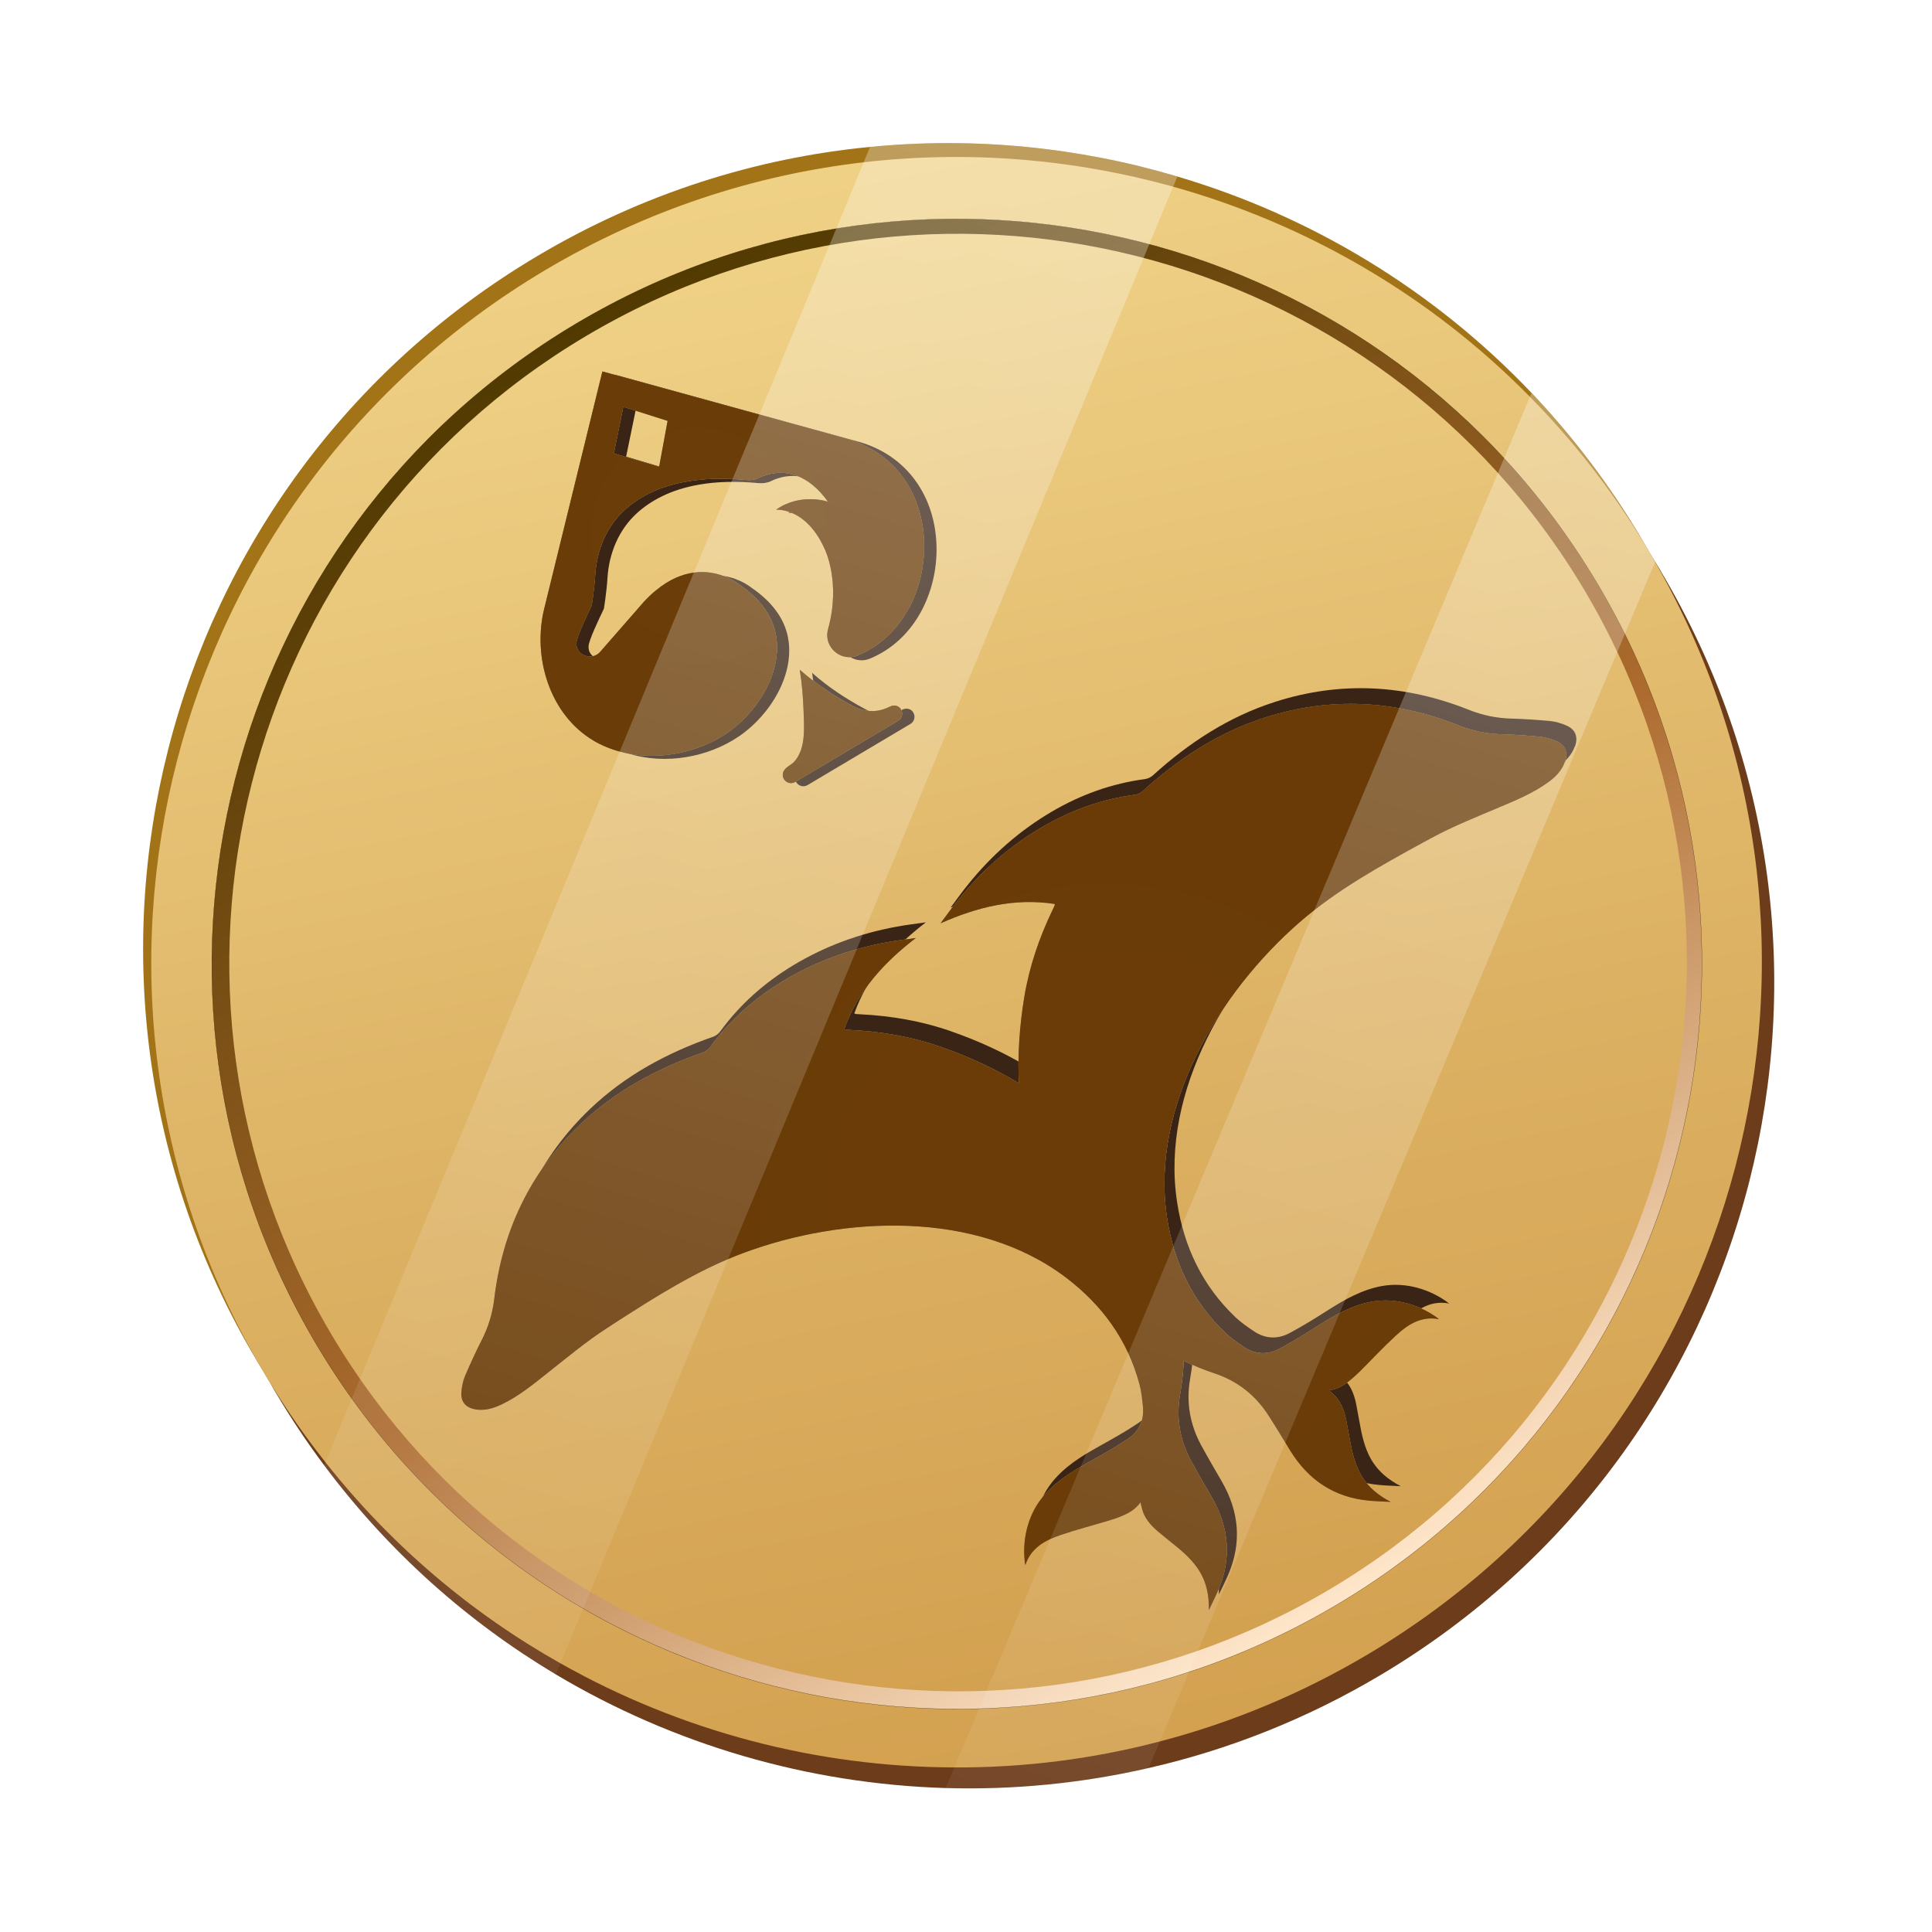 <svg width="81" height="81" viewBox="0 0 81 81" fill="none" xmlns="http://www.w3.org/2000/svg">
<g filter="url(#filter0_f_68_39380)">
<path d="M68.778 22.514C68.835 22.611 68.895 22.709 68.949 22.807C69.031 22.945 69.111 23.087 69.191 23.227L69.215 23.267C69.275 23.373 69.331 23.476 69.386 23.58C78.069 39.45 72.689 59.463 57.01 68.781C54.422 70.32 51.715 71.471 48.949 72.255C46.086 73.065 43.165 73.481 40.258 73.523C34.461 73.603 28.721 72.186 23.63 69.42C19.885 67.388 16.494 64.634 13.686 61.204C12.795 60.12 11.962 58.968 11.196 57.75L11.172 57.71C11.087 57.573 11.001 57.437 10.918 57.297C10.858 57.204 10.801 57.106 10.743 57.006C1.221 40.983 6.485 20.268 22.515 10.742C26.929 8.118 31.693 6.619 36.486 6.159C40.842 5.733 45.22 6.168 49.365 7.401C54.929 9.047 60.075 12.125 64.213 16.474C65.919 18.273 67.458 20.288 68.78 22.512L68.778 22.514Z" fill="#A37417"/>
<path d="M69.642 23.969C79.166 39.994 73.902 60.705 57.87 70.233C54.771 72.075 51.495 73.365 48.159 74.125C45.342 74.773 42.483 75.047 39.651 74.965C33.901 74.793 28.261 73.154 23.304 70.202C19.603 67.992 16.287 65.051 13.588 61.431C12.884 60.489 12.22 59.496 11.605 58.461C11.518 58.315 11.431 58.17 11.352 58.021C11.296 57.928 11.243 57.839 11.194 57.748L11.169 57.708C2.247 41.789 7.602 21.579 23.381 12.203C27.32 9.864 31.535 8.416 35.804 7.803C40.211 7.165 44.665 7.419 48.909 8.492C54.513 9.911 59.755 12.756 64.035 16.887C65.966 18.742 67.703 20.861 69.191 23.224L69.215 23.265C69.271 23.353 69.324 23.442 69.38 23.533C69.389 23.54 69.393 23.549 69.393 23.555C69.48 23.689 69.562 23.826 69.644 23.964L69.642 23.969Z" fill="#6D3C1B"/>
<path d="M69.122 23.093C69.209 23.24 69.297 23.389 69.377 23.535C69.386 23.542 69.391 23.551 69.391 23.558C78.546 39.521 73.227 59.923 57.35 69.358C54.556 71.017 51.621 72.228 48.63 73.01C45.786 73.758 42.89 74.114 40.014 74.1C34.234 74.085 28.537 72.581 23.497 69.736C19.772 67.639 16.407 64.807 13.642 61.302C12.824 60.267 12.058 59.176 11.352 58.024C11.261 57.884 11.172 57.735 11.085 57.588C11.027 57.493 10.97 57.395 10.916 57.297C1.625 41.316 6.925 20.795 22.857 11.326C27.084 8.814 31.631 7.33 36.215 6.803C40.591 6.299 45 6.661 49.185 7.827C54.762 9.387 59.946 12.372 64.14 16.634C65.941 18.46 67.561 20.519 68.947 22.807C69.007 22.9 69.064 22.998 69.122 23.093Z" fill="url(#paint0_linear_68_39380)"/>
<path d="M66.965 24.455C75.779 39.286 70.903 58.45 56.075 67.264C41.246 76.077 22.082 71.2 13.268 56.369C4.457 41.542 9.333 22.376 24.159 13.565C38.985 4.753 58.152 9.629 66.963 24.455H66.965Z" fill="url(#paint1_linear_68_39380)" stroke="#281401" stroke-width="0.009" stroke-miterlimit="10"/>
<path d="M66.43 24.746C75.05 39.25 70.277 57.997 55.775 66.617C41.271 75.238 22.526 70.469 13.906 55.965C5.286 41.46 10.054 22.716 24.559 14.095C39.063 5.475 57.81 10.242 66.43 24.746Z" fill="url(#paint2_linear_68_39380)"/>
<g style="mix-blend-mode:multiply">
<path d="M66.026 31.29C65.895 31.661 65.63 31.92 65.324 32.143C64.706 32.591 64.007 32.88 63.314 33.173C62.339 33.589 61.355 33.975 60.426 34.479L60.415 34.486C60.319 34.544 60.217 34.59 60.12 34.646C58.305 35.639 56.479 36.643 54.911 38.006C51.526 40.954 48.645 45.732 49.347 50.381C49.631 52.264 50.409 53.906 51.801 55.229C52.037 55.452 52.308 55.636 52.574 55.816C53.054 56.138 53.574 56.153 54.067 55.889C54.622 55.596 55.157 55.258 55.686 54.923C56.39 54.476 57.108 54.066 57.943 53.917C58.92 53.739 59.975 54.048 60.757 54.65C59.997 54.51 59.442 54.876 58.947 55.336C58.427 55.811 57.945 56.331 57.447 56.826C57.301 56.971 57.148 57.111 56.988 57.237C56.741 57.433 56.479 57.593 56.135 57.63C56.257 57.746 56.375 57.842 56.47 57.957C56.683 58.221 56.79 58.537 56.857 58.863C56.921 59.199 56.981 59.538 57.045 59.874C57.259 60.984 57.614 61.726 58.729 62.31C58.429 62.293 58.132 62.286 57.836 62.259C56.366 62.128 55.273 61.398 54.509 60.149C54.209 59.658 53.914 59.167 53.605 58.688C53.061 57.839 52.306 57.242 51.346 56.924C50.895 56.773 50.46 56.595 50.049 56.393C50.031 56.851 49.982 57.315 49.9 57.786C49.72 58.779 49.887 59.727 50.371 60.614C50.644 61.115 50.935 61.611 51.221 62.106C51.955 63.372 52.072 64.683 51.486 66.038C51.368 66.311 51.23 66.575 51.104 66.846C51.126 65.587 50.644 64.92 49.769 64.203C49.505 63.985 49.236 63.772 48.971 63.552C48.718 63.337 48.492 63.092 48.361 62.779C48.307 62.639 48.279 62.49 48.236 62.328C48.039 62.613 47.772 62.766 47.483 62.89C47.294 62.97 47.099 63.037 46.901 63.097C46.226 63.299 45.542 63.474 44.876 63.703C44.236 63.921 43.647 64.234 43.407 64.967C43.252 63.992 43.485 62.919 44.107 62.144C44.638 61.482 45.34 61.049 46.068 60.645C46.615 60.34 47.17 60.032 47.692 59.683C48.161 59.376 48.394 58.912 48.341 58.337C48.31 58.017 48.279 57.691 48.194 57.377C47.699 55.523 46.626 54.054 45.109 52.904C41.362 50.065 35.791 50.312 31.58 51.878C29.634 52.604 27.879 53.728 26.142 54.845C26.047 54.905 25.958 54.972 25.858 55.032L25.847 55.038C24.961 55.614 24.15 56.296 23.319 56.951C22.731 57.419 22.142 57.895 21.453 58.224C21.111 58.386 20.756 58.495 20.369 58.432C19.941 58.361 19.725 58.108 19.767 57.679C19.79 57.455 19.839 57.217 19.927 57.011C20.147 56.502 20.378 55.998 20.632 55.503C20.903 54.963 21.071 54.408 21.145 53.797C21.485 50.949 22.648 48.49 24.736 46.496C26.213 45.083 27.973 44.139 29.892 43.468C30 43.433 30.114 43.348 30.183 43.26C31.015 42.113 32.057 41.194 33.266 40.465C34.6 39.663 36.042 39.137 37.572 38.855C37.983 38.777 38.401 38.728 38.819 38.668C37.486 39.692 36.395 40.878 35.816 42.489C35.853 42.504 35.867 42.511 35.878 42.513C35.938 42.518 36 42.522 36.064 42.524C37.361 42.589 38.634 42.804 39.86 43.233C41.04 43.644 42.137 44.152 43.141 44.759C43.083 43.588 43.161 42.382 43.365 41.149C43.576 39.868 43.994 38.646 44.558 37.478C44.585 37.42 44.614 37.364 44.636 37.309C44.64 37.298 44.64 37.282 44.645 37.242C42.954 36.98 41.391 37.371 39.854 38.053C40.105 37.715 40.349 37.371 40.613 37.049C41.593 35.841 42.743 34.826 44.087 34.035C45.302 33.32 46.608 32.847 48.014 32.662C48.125 32.645 48.254 32.585 48.336 32.507C49.842 31.143 51.513 30.048 53.458 29.426C56.208 28.544 58.925 28.698 61.588 29.762C62.159 29.988 62.729 30.106 63.331 30.126C63.887 30.141 64.442 30.179 64.993 30.23C65.217 30.252 65.45 30.321 65.657 30.41C66.055 30.577 66.174 30.89 66.03 31.299L66.026 31.29Z" fill="#3A2415"/>
<path d="M65.604 31.947C65.473 32.318 65.208 32.578 64.902 32.8C64.284 33.249 63.585 33.538 62.892 33.831C61.916 34.246 60.932 34.633 60.004 35.137L59.993 35.143C59.897 35.201 59.795 35.248 59.697 35.303C57.883 36.296 56.057 37.3 54.489 38.664C51.104 41.611 48.223 46.389 48.925 51.038C49.209 52.922 49.987 54.563 51.379 55.887C51.615 56.109 51.886 56.293 52.152 56.473C52.632 56.795 53.152 56.811 53.645 56.547C54.2 56.253 54.735 55.916 55.264 55.58C55.968 55.134 56.686 54.723 57.521 54.574C58.498 54.397 59.553 54.705 60.335 55.307C59.575 55.167 59.02 55.534 58.525 55.993C58.005 56.469 57.523 56.989 57.026 57.484C56.879 57.628 56.726 57.768 56.566 57.895C56.319 58.09 56.057 58.25 55.713 58.288C55.835 58.404 55.953 58.499 56.048 58.614C56.261 58.879 56.368 59.194 56.435 59.521C56.499 59.856 56.559 60.196 56.623 60.531C56.837 61.642 57.192 62.384 58.307 62.968C58.007 62.95 57.71 62.944 57.414 62.917C55.944 62.786 54.851 62.055 54.087 60.807C53.787 60.316 53.492 59.825 53.183 59.345C52.639 58.497 51.883 57.899 50.924 57.582C50.473 57.431 50.038 57.253 49.627 57.051C49.609 57.508 49.56 57.973 49.478 58.443C49.298 59.436 49.465 60.385 49.949 61.271C50.222 61.773 50.513 62.268 50.8 62.764C51.532 64.03 51.65 65.34 51.064 66.695C50.946 66.968 50.808 67.233 50.682 67.504C50.704 66.244 50.222 65.578 49.347 64.86C49.083 64.643 48.814 64.43 48.55 64.21C48.296 63.994 48.07 63.75 47.939 63.437C47.885 63.297 47.856 63.148 47.814 62.986C47.617 63.27 47.35 63.423 47.061 63.548C46.873 63.628 46.677 63.694 46.479 63.754C45.804 63.956 45.12 64.132 44.454 64.361C43.814 64.578 43.225 64.891 42.985 65.624C42.83 64.649 43.063 63.577 43.685 62.801C44.216 62.139 44.918 61.706 45.646 61.302C46.193 60.998 46.748 60.689 47.27 60.34C47.739 60.034 47.972 59.57 47.919 58.994C47.888 58.674 47.856 58.348 47.772 58.035C47.277 56.18 46.204 54.712 44.687 53.561C40.94 50.723 35.369 50.969 31.158 52.535C29.212 53.261 27.457 54.385 25.72 55.503C25.625 55.563 25.536 55.629 25.436 55.689L25.425 55.696C24.539 56.271 23.728 56.953 22.897 57.608C22.309 58.077 21.72 58.552 21.031 58.881C20.689 59.043 20.334 59.152 19.947 59.09C19.519 59.019 19.303 58.766 19.346 58.337C19.368 58.112 19.417 57.875 19.505 57.668C19.725 57.16 19.956 56.655 20.209 56.16C20.48 55.62 20.649 55.065 20.723 54.454C21.062 51.607 22.226 49.148 24.314 47.153C25.791 45.741 27.55 44.797 29.47 44.126C29.578 44.09 29.692 44.006 29.761 43.917C30.593 42.771 31.635 41.851 32.844 41.123C34.178 40.321 35.62 39.794 37.15 39.512C37.561 39.435 37.979 39.386 38.397 39.326C37.064 40.35 35.973 41.536 35.394 43.146C35.431 43.162 35.445 43.168 35.456 43.171C35.516 43.175 35.578 43.18 35.642 43.182C36.939 43.246 38.212 43.462 39.438 43.89C40.618 44.301 41.715 44.81 42.719 45.416C42.661 44.246 42.739 43.04 42.943 41.807C43.154 40.525 43.572 39.304 44.136 38.135C44.163 38.078 44.191 38.022 44.214 37.967C44.218 37.955 44.218 37.94 44.223 37.9C42.532 37.638 40.969 38.029 39.432 38.711C39.683 38.373 39.927 38.029 40.191 37.707C41.171 36.498 42.321 35.483 43.665 34.693C44.88 33.977 46.186 33.504 47.592 33.32C47.703 33.302 47.832 33.242 47.914 33.164C49.42 31.8 51.09 30.706 53.036 30.084C55.786 29.202 58.502 29.355 61.166 30.419C61.737 30.645 62.307 30.763 62.909 30.783C63.465 30.799 64.02 30.837 64.571 30.888C64.795 30.91 65.028 30.979 65.235 31.067C65.632 31.234 65.752 31.547 65.608 31.956L65.604 31.947Z" fill="url(#paint3_radial_68_39380)"/>
<path opacity="0.85" d="M65.604 31.947C65.473 32.318 65.208 32.578 64.902 32.8C64.284 33.249 63.585 33.538 62.892 33.831C61.916 34.246 60.932 34.633 60.004 35.137L59.993 35.143C59.897 35.201 59.795 35.248 59.697 35.303C57.883 36.296 56.057 37.3 54.489 38.664C51.104 41.611 48.223 46.389 48.925 51.038C49.209 52.922 49.987 54.563 51.379 55.887C51.615 56.109 51.886 56.293 52.152 56.473C52.632 56.795 53.152 56.811 53.645 56.547C54.2 56.253 54.735 55.916 55.264 55.58C55.968 55.134 56.686 54.723 57.521 54.574C58.498 54.397 59.553 54.705 60.335 55.307C59.575 55.167 59.02 55.534 58.525 55.993C58.005 56.469 57.523 56.989 57.026 57.484C56.879 57.628 56.726 57.768 56.566 57.895C56.319 58.09 56.057 58.25 55.713 58.288C55.835 58.404 55.953 58.499 56.048 58.614C56.261 58.879 56.368 59.194 56.435 59.521C56.499 59.856 56.559 60.196 56.623 60.531C56.837 61.642 57.192 62.384 58.307 62.968C58.007 62.95 57.71 62.944 57.414 62.917C55.944 62.786 54.851 62.055 54.087 60.807C53.787 60.316 53.492 59.825 53.183 59.345C52.639 58.497 51.883 57.899 50.924 57.582C50.473 57.431 50.038 57.253 49.627 57.051C49.609 57.508 49.56 57.973 49.478 58.443C49.298 59.436 49.465 60.385 49.949 61.271C50.222 61.773 50.513 62.268 50.8 62.764C51.532 64.03 51.65 65.34 51.064 66.695C50.946 66.968 50.808 67.233 50.682 67.504C50.704 66.244 50.222 65.578 49.347 64.86C49.083 64.643 48.814 64.43 48.55 64.21C48.296 63.994 48.07 63.75 47.939 63.437C47.885 63.297 47.856 63.148 47.814 62.986C47.617 63.27 47.35 63.423 47.061 63.548C46.873 63.628 46.677 63.694 46.479 63.754C45.804 63.956 45.12 64.132 44.454 64.361C43.814 64.578 43.225 64.891 42.985 65.624C42.83 64.649 43.063 63.577 43.685 62.801C44.216 62.139 44.918 61.706 45.646 61.302C46.193 60.998 46.748 60.689 47.27 60.34C47.739 60.034 47.972 59.57 47.919 58.994C47.888 58.674 47.856 58.348 47.772 58.035C47.277 56.18 46.204 54.712 44.687 53.561C40.94 50.723 35.369 50.969 31.158 52.535C29.212 53.261 27.457 54.385 25.72 55.503C25.625 55.563 25.536 55.629 25.436 55.689L25.425 55.696C24.539 56.271 23.728 56.953 22.897 57.608C22.309 58.077 21.72 58.552 21.031 58.881C20.689 59.043 20.334 59.152 19.947 59.09C19.519 59.019 19.303 58.766 19.346 58.337C19.368 58.112 19.417 57.875 19.505 57.668C19.725 57.16 19.956 56.655 20.209 56.16C20.48 55.62 20.649 55.065 20.723 54.454C21.062 51.607 22.226 49.148 24.314 47.153C25.791 45.741 27.55 44.797 29.47 44.126C29.578 44.09 29.692 44.006 29.761 43.917C30.593 42.771 31.635 41.851 32.844 41.123C34.178 40.321 35.62 39.794 37.15 39.512C37.561 39.435 37.979 39.386 38.397 39.326C37.064 40.35 35.973 41.536 35.394 43.146C35.431 43.162 35.445 43.168 35.456 43.171C35.516 43.175 35.578 43.18 35.642 43.182C36.939 43.246 38.212 43.462 39.438 43.89C40.618 44.301 41.715 44.81 42.719 45.416C42.661 44.246 42.739 43.04 42.943 41.807C43.154 40.525 43.572 39.304 44.136 38.135C44.163 38.078 44.191 38.022 44.214 37.967C44.218 37.955 44.218 37.94 44.223 37.9C42.532 37.638 40.969 38.029 39.432 38.711C39.683 38.373 39.927 38.029 40.191 37.707C41.171 36.498 42.321 35.483 43.665 34.693C44.88 33.977 46.186 33.504 47.592 33.32C47.703 33.302 47.832 33.242 47.914 33.164C49.42 31.8 51.09 30.706 53.036 30.084C55.786 29.202 58.502 29.355 61.166 30.419C61.737 30.645 62.307 30.763 62.909 30.783C63.465 30.799 64.02 30.837 64.571 30.888C64.795 30.91 65.028 30.979 65.235 31.067C65.632 31.234 65.752 31.547 65.608 31.956L65.604 31.947Z" fill="#724401"/>
<g style="mix-blend-mode:hard-light">
<path opacity="0.85" d="M65.604 31.947C65.473 32.318 65.208 32.578 64.902 32.8C64.284 33.249 63.585 33.538 62.892 33.831C61.916 34.246 60.932 34.633 60.004 35.137L59.993 35.143C59.897 35.201 59.795 35.248 59.697 35.303C57.883 36.296 56.057 37.3 54.489 38.664C51.104 41.611 48.223 46.389 48.925 51.038C49.209 52.922 49.987 54.563 51.379 55.887C51.615 56.109 51.886 56.293 52.152 56.473C52.632 56.795 53.152 56.811 53.645 56.547C54.2 56.253 54.735 55.916 55.264 55.58C55.968 55.134 56.686 54.723 57.521 54.574C58.498 54.397 59.553 54.705 60.335 55.307C59.575 55.167 59.02 55.534 58.525 55.993C58.005 56.469 57.523 56.989 57.026 57.484C56.879 57.628 56.726 57.768 56.566 57.895C56.319 58.09 56.057 58.25 55.713 58.288C55.835 58.404 55.953 58.499 56.048 58.614C56.261 58.879 56.368 59.194 56.435 59.521C56.499 59.856 56.559 60.196 56.623 60.531C56.837 61.642 57.192 62.384 58.307 62.968C58.007 62.95 57.71 62.944 57.414 62.917C55.944 62.786 54.851 62.055 54.087 60.807C53.787 60.316 53.492 59.825 53.183 59.345C52.639 58.497 51.883 57.899 50.924 57.582C50.473 57.431 50.038 57.253 49.627 57.051C49.609 57.508 49.56 57.973 49.478 58.443C49.298 59.436 49.465 60.385 49.949 61.271C50.222 61.773 50.513 62.268 50.8 62.764C51.532 64.03 51.65 65.34 51.064 66.695C50.946 66.968 50.808 67.233 50.682 67.504C50.704 66.244 50.222 65.578 49.347 64.86C49.083 64.643 48.814 64.43 48.55 64.21C48.296 63.994 48.07 63.75 47.939 63.437C47.885 63.297 47.856 63.148 47.814 62.986C47.617 63.27 47.35 63.423 47.061 63.548C46.873 63.628 46.677 63.694 46.479 63.754C45.804 63.956 45.12 64.132 44.454 64.361C43.814 64.578 43.225 64.891 42.985 65.624C42.83 64.649 43.063 63.577 43.685 62.801C44.216 62.139 44.918 61.706 45.646 61.302C46.193 60.998 46.748 60.689 47.27 60.34C47.739 60.034 47.972 59.57 47.919 58.994C47.888 58.674 47.856 58.348 47.772 58.035C47.277 56.18 46.204 54.712 44.687 53.561C40.94 50.723 35.369 50.969 31.158 52.535C29.212 53.261 27.457 54.385 25.72 55.503C25.625 55.563 25.536 55.629 25.436 55.689L25.425 55.696C24.539 56.271 23.728 56.953 22.897 57.608C22.309 58.077 21.72 58.552 21.031 58.881C20.689 59.043 20.334 59.152 19.947 59.09C19.519 59.019 19.303 58.766 19.346 58.337C19.368 58.112 19.417 57.875 19.505 57.668C19.725 57.16 19.956 56.655 20.209 56.16C20.48 55.62 20.649 55.065 20.723 54.454C21.062 51.607 22.226 49.148 24.314 47.153C25.791 45.741 27.55 44.797 29.47 44.126C29.578 44.09 29.692 44.006 29.761 43.917C30.593 42.771 31.635 41.851 32.844 41.123C34.178 40.321 35.62 39.794 37.15 39.512C37.561 39.435 37.979 39.386 38.397 39.326C37.064 40.35 35.973 41.536 35.394 43.146C35.431 43.162 35.445 43.168 35.456 43.171C35.516 43.175 35.578 43.18 35.642 43.182C36.939 43.246 38.212 43.462 39.438 43.89C40.618 44.301 41.715 44.81 42.719 45.416C42.661 44.246 42.739 43.04 42.943 41.807C43.154 40.525 43.572 39.304 44.136 38.135C44.163 38.078 44.191 38.022 44.214 37.967C44.218 37.955 44.218 37.94 44.223 37.9C42.532 37.638 40.969 38.029 39.432 38.711C39.683 38.373 39.927 38.029 40.191 37.707C41.171 36.498 42.321 35.483 43.665 34.693C44.88 33.977 46.186 33.504 47.592 33.32C47.703 33.302 47.832 33.242 47.914 33.164C49.42 31.8 51.09 30.706 53.036 30.084C55.786 29.202 58.502 29.355 61.166 30.419C61.737 30.645 62.307 30.763 62.909 30.783C63.465 30.799 64.02 30.837 64.571 30.888C64.795 30.91 65.028 30.979 65.235 31.067C65.632 31.234 65.752 31.547 65.608 31.956L65.604 31.947Z" fill="#663703"/>
</g>
<path d="M35.962 18.511L30.682 17.059L25.769 15.706V15.715C25.678 16.075 23.33 25.652 23.328 25.659C22.875 27.514 23.441 29.688 24.956 30.874C25.165 31.043 25.394 31.188 25.64 31.314C25.865 31.43 26.098 31.521 26.338 31.592C26.347 31.594 26.358 31.596 26.367 31.598C27.886 32.067 29.663 31.761 30.967 30.881C32.282 29.999 33.417 28.204 33.001 26.565C32.792 25.75 32.195 25.108 31.513 24.646C31.513 24.646 31.049 24.251 30.318 24.144C29.583 24.029 28.577 24.206 27.502 25.366L27 25.941H26.997L25.654 27.485C25.425 27.727 25.065 27.7 24.856 27.511C24.738 27.414 24.667 27.271 24.676 27.094C24.685 26.841 25.112 25.954 25.318 25.521C25.318 25.521 25.427 24.879 25.469 24.229C25.532 23.202 25.938 22.214 26.698 21.519C27.273 20.997 28.113 20.521 29.332 20.315C30.027 20.195 30.842 20.164 31.808 20.255C31.986 20.27 32.166 20.248 32.324 20.171C32.557 20.057 32.966 19.911 33.457 19.966C33.992 20.022 34.623 20.322 35.231 21.168C35.231 21.168 34.132 20.79 33.103 21.468C33.086 21.479 33.068 21.492 33.05 21.503C33.05 21.503 33.106 21.499 33.201 21.503C33.557 21.537 34.469 21.754 35.089 23.14C35.089 23.14 35.789 24.522 35.238 26.508C35.12 26.943 35.322 27.347 35.651 27.549C35.889 27.694 36.189 27.733 36.482 27.609L36.5 27.602C38.341 26.823 39.298 24.862 39.265 22.929C39.223 20.832 38.039 19.08 35.964 18.511H35.962ZM26.651 17.185L28.503 17.778L28.15 19.708L27.637 19.557L26.251 19.144L26.646 17.221L26.653 17.187L26.651 17.185Z" fill="#3A2415"/>
<path d="M38.292 29.877C38.39 30.041 38.334 30.252 38.172 30.35L33.856 32.916C33.692 33.013 33.481 32.958 33.383 32.796C33.323 32.696 33.319 32.567 33.372 32.462C33.461 32.285 33.697 32.205 33.828 32.054C33.947 31.916 34.036 31.754 34.096 31.581C34.221 31.221 34.232 30.83 34.225 30.454C34.221 30.286 34.214 30.117 34.207 29.948C34.187 29.368 34.141 28.784 34.047 28.209C34.732 28.815 35.478 29.304 36.282 29.735C36.6 29.906 36.962 29.984 37.319 29.926C37.499 29.897 37.67 29.835 37.832 29.753C37.995 29.67 38.197 29.708 38.294 29.875L38.292 29.877Z" fill="#3A2415"/>
<path d="M35.445 18.378L30.678 17.065L25.771 15.715L25.256 15.573C25.256 15.573 22.819 25.519 22.815 25.526C22.32 27.551 23.041 29.961 24.887 31.052C24.965 31.099 25.045 31.143 25.129 31.185C25.512 31.376 25.92 31.512 26.344 31.592C26.353 31.594 26.364 31.596 26.373 31.598C27.768 31.856 29.299 31.527 30.456 30.75C31.771 29.868 32.906 28.073 32.49 26.434C32.282 25.619 31.684 24.977 31.002 24.515C31.002 24.515 30.749 24.302 30.325 24.146C29.683 23.907 28.65 23.804 27.499 24.753H27.497C27.331 24.89 27.162 25.05 26.991 25.235L25.145 27.349C25.063 27.436 24.963 27.487 24.863 27.509C24.525 27.589 24.148 27.352 24.163 26.961C24.174 26.712 24.601 25.821 24.805 25.388C24.805 25.388 24.914 24.746 24.956 24.095C25.018 23.069 25.427 22.081 26.184 21.385C26.851 20.779 27.87 20.241 29.423 20.106C29.974 20.05 30.596 20.055 31.293 20.122C31.473 20.142 31.651 20.115 31.808 20.037C32.122 19.886 32.746 19.673 33.459 19.966C33.861 20.128 34.298 20.453 34.714 21.035C34.714 21.035 33.574 20.641 32.535 21.37C32.535 21.37 32.77 21.348 33.103 21.468C33.135 21.479 33.168 21.492 33.201 21.505C33.621 21.683 34.161 22.09 34.572 23.009C34.572 23.009 35.269 24.393 34.716 26.379C34.543 27.009 35.051 27.578 35.649 27.551C35.751 27.545 35.858 27.523 35.962 27.478L35.98 27.471C37.826 26.69 38.779 24.73 38.745 22.798C38.703 20.701 37.519 18.949 35.445 18.38V18.378ZM27.633 19.575L25.734 19.011L26.133 17.054L26.646 17.218L27.99 17.645L27.637 19.557L27.633 19.577V19.575Z" fill="url(#paint4_radial_68_39380)"/>
<path d="M37.775 29.746C37.872 29.91 37.817 30.121 37.655 30.219L33.339 32.785C33.175 32.882 32.964 32.827 32.866 32.665C32.806 32.565 32.801 32.436 32.855 32.331C32.944 32.154 33.179 32.074 33.31 31.923C33.43 31.785 33.519 31.623 33.579 31.45C33.703 31.09 33.714 30.699 33.708 30.323C33.703 30.155 33.697 29.986 33.69 29.817C33.67 29.237 33.623 28.653 33.53 28.078C34.214 28.684 34.96 29.173 35.764 29.604C36.082 29.775 36.444 29.853 36.802 29.795C36.982 29.766 37.153 29.704 37.315 29.622C37.477 29.539 37.679 29.577 37.777 29.744L37.775 29.746Z" fill="url(#paint5_radial_68_39380)"/>
<g opacity="0.85">
<path d="M35.445 18.378L30.678 17.065L25.771 15.715L25.256 15.573C25.256 15.573 22.819 25.519 22.815 25.526C22.32 27.551 23.041 29.961 24.887 31.052C24.965 31.099 25.045 31.143 25.129 31.185C25.512 31.376 25.92 31.512 26.344 31.592C26.353 31.594 26.364 31.596 26.373 31.598C27.768 31.856 29.299 31.527 30.456 30.75C31.771 29.868 32.906 28.073 32.49 26.434C32.282 25.619 31.684 24.977 31.002 24.515C31.002 24.515 30.749 24.302 30.325 24.146C29.683 23.907 28.65 23.804 27.499 24.753H27.497C27.331 24.89 27.162 25.05 26.991 25.235L25.145 27.349C25.063 27.436 24.963 27.487 24.863 27.509C24.525 27.589 24.148 27.352 24.163 26.961C24.174 26.712 24.601 25.821 24.805 25.388C24.805 25.388 24.914 24.746 24.956 24.095C25.018 23.069 25.427 22.081 26.184 21.385C26.851 20.779 27.87 20.241 29.423 20.106C29.974 20.05 30.596 20.055 31.293 20.122C31.473 20.142 31.651 20.115 31.808 20.037C32.122 19.886 32.746 19.673 33.459 19.966C33.861 20.128 34.298 20.453 34.714 21.035C34.714 21.035 33.574 20.641 32.535 21.37C32.535 21.37 32.77 21.348 33.103 21.468C33.135 21.479 33.168 21.492 33.201 21.505C33.621 21.683 34.161 22.09 34.572 23.009C34.572 23.009 35.269 24.393 34.716 26.379C34.543 27.009 35.051 27.578 35.649 27.551C35.751 27.545 35.858 27.523 35.962 27.478L35.98 27.471C37.826 26.69 38.779 24.73 38.745 22.798C38.703 20.701 37.519 18.949 35.445 18.38V18.378ZM27.633 19.575L25.734 19.011L26.133 17.054L26.646 17.218L27.99 17.645L27.637 19.557L27.633 19.577V19.575Z" fill="#724401"/>
<path d="M37.775 29.746C37.872 29.91 37.817 30.121 37.655 30.219L33.339 32.785C33.175 32.882 32.964 32.827 32.866 32.665C32.806 32.565 32.801 32.436 32.855 32.331C32.944 32.154 33.179 32.074 33.31 31.923C33.43 31.785 33.519 31.623 33.579 31.45C33.703 31.09 33.714 30.699 33.708 30.323C33.703 30.155 33.697 29.986 33.69 29.817C33.67 29.237 33.623 28.653 33.53 28.078C34.214 28.684 34.96 29.173 35.764 29.604C36.082 29.775 36.444 29.853 36.802 29.795C36.982 29.766 37.153 29.704 37.315 29.622C37.477 29.539 37.679 29.577 37.777 29.744L37.775 29.746Z" fill="#724401"/>
</g>
<g opacity="0.85">
<path d="M35.445 18.378L30.678 17.065L25.771 15.715L25.256 15.573C25.256 15.573 22.819 25.519 22.815 25.526C22.32 27.551 23.041 29.961 24.887 31.052C24.965 31.099 25.045 31.143 25.129 31.185C25.512 31.376 25.92 31.512 26.344 31.592C26.353 31.594 26.364 31.596 26.373 31.598C27.768 31.856 29.299 31.527 30.456 30.75C31.771 29.868 32.906 28.073 32.49 26.434C32.282 25.619 31.684 24.977 31.002 24.515C31.002 24.515 30.749 24.302 30.325 24.146C29.683 23.907 28.65 23.804 27.499 24.753H27.497C27.331 24.89 27.162 25.05 26.991 25.235L25.145 27.349C25.063 27.436 24.963 27.487 24.863 27.509C24.525 27.589 24.148 27.352 24.163 26.961C24.174 26.712 24.601 25.821 24.805 25.388C24.805 25.388 24.914 24.746 24.956 24.095C25.018 23.069 25.427 22.081 26.184 21.385C26.851 20.779 27.87 20.241 29.423 20.106C29.974 20.05 30.596 20.055 31.293 20.122C31.473 20.142 31.651 20.115 31.808 20.037C32.122 19.886 32.746 19.673 33.459 19.966C33.861 20.128 34.298 20.453 34.714 21.035C34.714 21.035 33.574 20.641 32.535 21.37C32.535 21.37 32.77 21.348 33.103 21.468C33.135 21.479 33.168 21.492 33.201 21.505C33.621 21.683 34.161 22.09 34.572 23.009C34.572 23.009 35.269 24.393 34.716 26.379C34.543 27.009 35.051 27.578 35.649 27.551C35.751 27.545 35.858 27.523 35.962 27.478L35.98 27.471C37.826 26.69 38.779 24.73 38.745 22.798C38.703 20.701 37.519 18.949 35.445 18.38V18.378ZM27.633 19.575L25.734 19.011L26.133 17.054L26.646 17.218L27.99 17.645L27.637 19.557L27.633 19.577V19.575Z" fill="#663703"/>
<path d="M37.775 29.746C37.872 29.91 37.817 30.121 37.655 30.219L33.339 32.785C33.175 32.882 32.964 32.827 32.866 32.665C32.806 32.565 32.801 32.436 32.855 32.331C32.944 32.154 33.179 32.074 33.31 31.923C33.43 31.785 33.519 31.623 33.579 31.45C33.703 31.09 33.714 30.699 33.708 30.323C33.703 30.155 33.697 29.986 33.69 29.817C33.67 29.237 33.623 28.653 33.53 28.078C34.214 28.684 34.96 29.173 35.764 29.604C36.082 29.775 36.444 29.853 36.802 29.795C36.982 29.766 37.153 29.704 37.315 29.622C37.477 29.539 37.679 29.577 37.777 29.744L37.775 29.746Z" fill="#663703"/>
</g>
</g>
<path d="M49.362 7.401L49.185 7.827L48.907 8.492L48.181 10.244L47.945 10.815L36.098 39.364L35.867 39.928L31.04 51.556L30.818 52.091L24.743 66.733L24.45 67.439L23.626 69.423L23.495 69.74L23.304 70.207C19.603 67.997 16.287 65.056 13.588 61.435L13.642 61.306L13.684 61.207L14.75 58.634L15.09 57.806L25.911 31.68L25.98 31.514L27.884 26.916H27.886L28.341 25.808H28.343L30.056 21.67L30.136 21.477L31.309 18.642L31.316 18.633L34.774 10.284L35.06 9.589L35.798 7.805L36.211 6.806L36.477 6.161C40.833 5.735 45.211 6.17 49.356 7.403L49.362 7.401Z" fill="url(#paint6_linear_68_39380)"/>
<path d="M68.947 22.807C69.007 22.9 69.064 22.998 69.122 23.093C69.209 23.24 69.297 23.389 69.377 23.535C69.386 23.542 69.391 23.551 69.391 23.558L69.384 23.578L68.123 26.578L67.805 27.334L57.05 52.955L56.794 53.559L55.688 56.196L55.493 56.664L55.417 56.842L55.102 57.588L54.222 59.687L53.925 60.396L50.227 69.207L49.851 70.096L48.945 72.257L48.627 73.012L48.156 74.127C45.34 74.776 42.481 75.049 39.649 74.967L40.011 74.103L40.254 73.525L41.046 71.639L41.36 70.891L44.882 62.499L45.12 61.933L46.213 59.336L46.424 58.828L47.255 56.858L47.594 56.049L49.02 52.648L49.343 51.882L55.449 37.336L55.657 36.845H55.66L58.278 30.601L58.547 29.961L62.798 19.835L63.058 19.22L64.033 16.894L64.14 16.639L64.209 16.481C65.915 18.28 67.454 20.295 68.775 22.518C68.833 22.616 68.893 22.714 68.947 22.811V22.807Z" fill="url(#paint7_linear_68_39380)"/>
</g>
<defs>
<filter id="filter0_f_68_39380" x="0" y="0" width="80.386" height="80.981" filterUnits="userSpaceOnUse" color-interpolation-filters="sRGB">
<feFlood flood-opacity="0" result="BackgroundImageFix"/>
<feBlend mode="normal" in="SourceGraphic" in2="BackgroundImageFix" result="shape"/>
<feGaussianBlur stdDeviation="3" result="effect1_foregroundBlur_68_39380"/>
</filter>
<linearGradient id="paint0_linear_68_39380" x1="46.957" y1="73.415" x2="33.24" y2="7.294" gradientUnits="userSpaceOnUse">
<stop stop-color="#D3A150"/>
<stop offset="0.42" stop-color="#DDB264"/>
<stop offset="1" stop-color="#EFD186"/>
</linearGradient>
<linearGradient id="paint1_linear_68_39380" x1="24.157" y1="13.575" x2="56.067" y2="67.276" gradientUnits="userSpaceOnUse">
<stop stop-color="#513A01"/>
<stop offset="0.15" stop-color="#65440B"/>
<stop offset="0.46" stop-color="#986024"/>
<stop offset="0.58" stop-color="#AD6B2F"/>
<stop offset="1" stop-color="#FFE6CA"/>
</linearGradient>
<linearGradient id="paint2_linear_68_39380" x1="46.37" y1="70.289" x2="33.957" y2="10.449" gradientUnits="userSpaceOnUse">
<stop stop-color="#D3A150"/>
<stop offset="0.42" stop-color="#DDB264"/>
<stop offset="1" stop-color="#EFD186"/>
</linearGradient>
<radialGradient id="paint3_radial_68_39380" cx="0" cy="0" r="1" gradientUnits="userSpaceOnUse" gradientTransform="translate(46.361 51.581) rotate(-30.72) scale(22.065 22.065)">
<stop stop-color="white"/>
<stop offset="0.6" stop-color="#DDDDDD"/>
<stop offset="1" stop-color="#CCCCCC"/>
</radialGradient>
<radialGradient id="paint4_radial_68_39380" cx="0" cy="0" r="1" gradientUnits="userSpaceOnUse" gradientTransform="translate(29.206 22.393) rotate(-30.72) scale(8.276)">
<stop stop-color="white"/>
<stop offset="0.6" stop-color="#DDDDDD"/>
<stop offset="1" stop-color="#CCCCCC"/>
</radialGradient>
<radialGradient id="paint5_radial_68_39380" cx="0" cy="0" r="1" gradientUnits="userSpaceOnUse" gradientTransform="translate(34.483 29.817) rotate(-30.72) scale(2.454)">
<stop stop-color="white"/>
<stop offset="0.6" stop-color="#DDDDDD"/>
<stop offset="1" stop-color="#CCCCCC"/>
</radialGradient>
<linearGradient id="paint6_linear_68_39380" x1="16.169" y1="85.938" x2="39.67" y2="6.824" gradientUnits="userSpaceOnUse">
<stop stop-color="white" stop-opacity="0"/>
<stop offset="1" stop-color="white" stop-opacity="0.3"/>
</linearGradient>
<linearGradient id="paint7_linear_68_39380" x1="41.399" y1="93.433" x2="64.898" y2="14.317" gradientUnits="userSpaceOnUse">
<stop stop-color="white" stop-opacity="0"/>
<stop offset="1" stop-color="white" stop-opacity="0.3"/>
</linearGradient>
</defs>
</svg>
